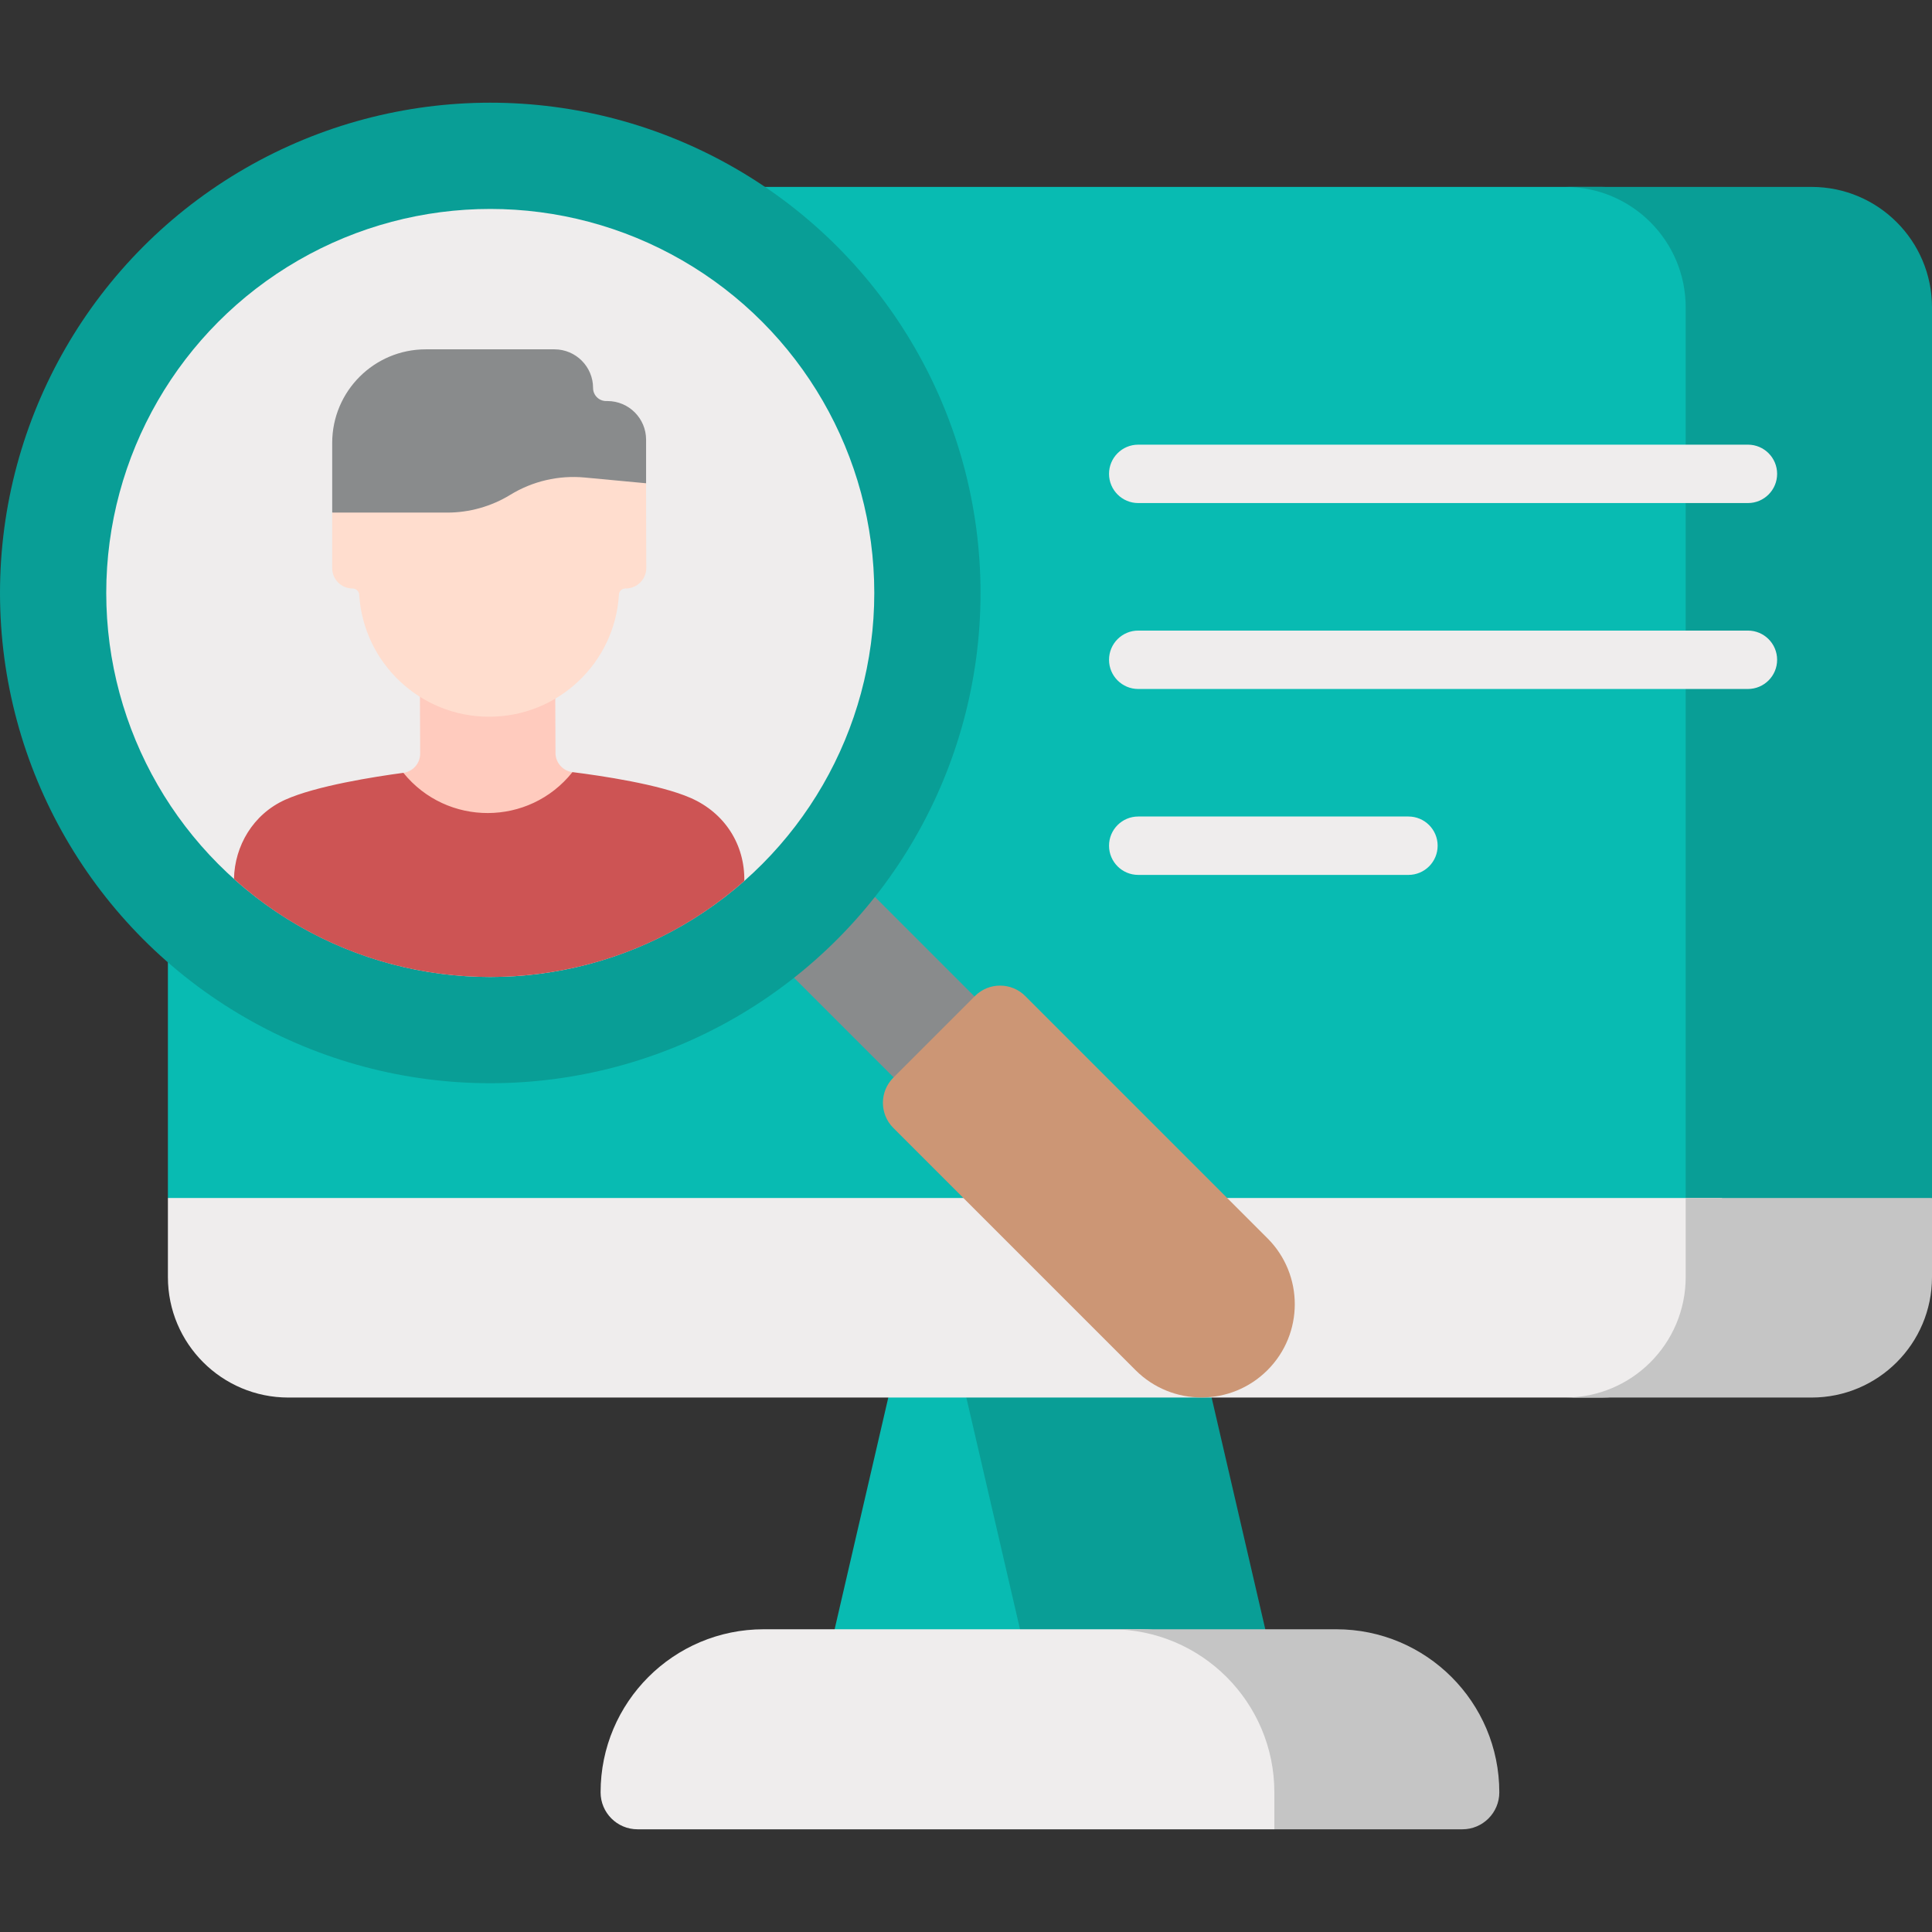<?xml version="1.0"?>
<svg xmlns="http://www.w3.org/2000/svg" id="Capa_1" enable-background="new 0 0 512 512" height="512px" viewBox="0 0 512 512" width="512px" class=""><rect x="0" y="0" width="512" height="512" fill="#333333" stroke="none"/><g><g><g><g><g><path d="m243.104 337.127-25.417 109.74h63.73l-25.417-109.74z" fill="#d8e2f1" data-original="#D8E2F1" class="" style="fill:#08BBB2" data-old_color="#d8e2f1"/><path d="m313.394 337.127h-65.003l25.418 109.74h65.002z" fill="#b9cbea" data-original="#B9CBEA" class="active-path" style="fill:#099E96" data-old_color="#b9cbea"/><path d="m456.354 81.461c0-17.632-14.294-31.926-31.926-31.926h-348.004c-17.632 0-31.926 14.294-31.926 31.926v236.016l21.129 12.446h390.727z" fill="#cbe2ff" data-original="#CBE2FF" class="" style="fill:#08BBB2" data-old_color="#cbe2ff"/><path d="m446.724 81.461v248.462h31.526l33.75-12.446v-236.016c0-17.632-14.294-31.926-31.926-31.926h-65.276c17.633 0 31.926 14.294 31.926 31.926z" fill="#bed8fb" data-original="#BED8FB" class="" style="fill:#099E96" data-old_color="#bed8fb"/><path d="m456.354 338.438v-20.961h-411.856v20.961c0 17.632 14.294 31.926 31.926 31.926h348.004c17.633 0 31.926-14.293 31.926-31.926z" fill="#f4fbff" data-original="#F4FBFF" class="" data-old_color="#f4fbff" style="fill:#EFEDED"/><path d="m512 338.438v-20.961h-65.276v20.961c0 17.632-14.294 31.926-31.926 31.926h65.276c17.632 0 31.926-14.293 31.926-31.926z" fill="#e4f6ff" data-original="#E4F6FF" class="" data-old_color="#e4f6ff" style="fill:#C5C5C5"/><path d="m302.112 431.772h-99.732c-23.867 0-43.216 19.348-43.216 43.215 0 5.411 4.386 9.797 9.797 9.797h168.757l7.609-9.797c0-23.867-19.348-43.215-43.215-43.215z" fill="#f4fbff" data-original="#F4FBFF" class="" data-old_color="#f4fbff" style="fill:#EFEDED"/><path d="m354.118 431.772h-59.615c23.867 0 43.215 19.348 43.215 43.215v9.797h49.818c5.411 0 9.797-4.386 9.797-9.797.001-23.867-19.348-43.215-43.215-43.215z" fill="#e4f6ff" data-original="#E4F6FF" class="" data-old_color="#e4f6ff" style="fill:#C5C5C5"/></g><g><g><g><path d="m463.219 133.315h-161.577c-4.274 0-7.738-3.465-7.738-7.738s3.464-7.738 7.738-7.738h161.576c4.274 0 7.738 3.465 7.738 7.738s-3.463 7.738-7.737 7.738z" fill="#f4fbff" data-original="#F4FBFF" class="" data-old_color="#f4fbff" style="fill:#EFEDED"/></g><g><path d="m463.219 182.587h-161.577c-4.274 0-7.738-3.465-7.738-7.738s3.464-7.738 7.738-7.738h161.576c4.274 0 7.738 3.465 7.738 7.738s-3.463 7.738-7.737 7.738z" fill="#f4fbff" data-original="#F4FBFF" class="" data-old_color="#f4fbff" style="fill:#EFEDED"/></g><g><path d="m373.252 231.859h-71.609c-4.274 0-7.738-3.465-7.738-7.738 0-4.274 3.464-7.738 7.738-7.738h71.609c4.274 0 7.738 3.465 7.738 7.738s-3.464 7.738-7.738 7.738z" fill="#f4fbff" data-original="#F4FBFF" class="" data-old_color="#f4fbff" style="fill:#EFEDED"/></g></g></g></g></g><g><g><g><g><path d="m214.851 225.473h30.32v63.509h-30.32z" fill="#4a80aa" transform="matrix(.707 -.707 .707 .707 -114.518 237.982)" data-original="#4A80AA" class="" data-old_color="#4a80aa" style="fill:#898B8C"/><path d="m335.89 328.149-64.193-64.193c-3.678-3.678-9.642-3.678-13.321 0l-21.636 21.636c-3.678 3.678-3.678 9.642 0 13.321l64.193 64.193c9.653 9.653 25.303 9.653 34.956 0 9.654-9.653 9.654-25.304.001-34.957z" fill="#cc9675" data-original="#CC9675" class="" style="fill:#CC9675" data-old_color="#cc9675"/><circle cx="129.925" cy="157.141" fill="#b9cbea" r="129.925" data-original="#B9CBEA" class="active-path" style="fill:#099E96" data-old_color="#b9cbea"/><circle cx="129.925" cy="157.141" fill="#f4fbff" r="101.769" data-original="#F4FBFF" class="" data-old_color="#f4fbff" style="fill:#EFEDED"/></g><g><g><g><g><g><g><g><path d="m151.709 204.62c-2.56-.321-4.485-2.49-4.496-5.07l-.099-23.472-35.863.151.099 23.472c.011 2.58-1.896 4.765-4.453 5.108 0 0-6.622 22.633 22.501 22.51 29.124-.123 22.311-22.699 22.311-22.699z" fill="#ffcbbe" data-original="#FFCBBE" class=""/><path d="m183.075 211.484c-8.217-3.617-23.729-5.905-31.366-6.864l-.046.057c-11.456 14.33-33.226 14.394-44.766.132-7.628 1.023-23.121 3.442-31.307 7.128-8.508 3.834-13.406 12.209-13.584 20.997 38.387 34.459 96.658 34.634 135.247.525.153-9.729-5.251-18.045-14.178-21.975z" fill="#407093" data-original="#407093" class="" style="fill:#CD5454" data-old_color="#407093"/></g></g></g></g></g></g><g><g><path d="m157.171 102.822c0-5.659-4.587-10.246-10.246-10.246h-34.083c-13.699 0-24.805 11.106-24.805 24.805v18.461l8.472 6.495h66.241l8.472-14.267v-11.542c0-5.659-4.587-10.246-10.246-10.246h-.345c-1.911 0-3.46-1.549-3.46-3.46z" fill="#4a80aa" data-original="#4A80AA" class="" data-old_color="#4a80aa" style="fill:#898B8C"/><g><path d="m171.222 128.071-16.254-1.524c-6.897-.647-13.818.959-19.726 4.578-5.037 3.085-10.828 4.718-16.734 4.718h-30.471v14.719c0 2.979 2.415 5.394 5.394 5.394.926 0 1.704.714 1.762 1.638 1.12 18.05 16.105 32.345 34.437 32.345 18.349 0 33.344-14.321 34.397-32.394.052-.896.805-1.59 1.703-1.59h.088c3.029 0 5.48-2.456 5.459-5.479-.055-8.122-.055-22.405-.055-22.405z" fill="#ffddce" data-original="#FFDDCE" class=""/></g></g></g></g></g></g></g></g></g> </svg>
